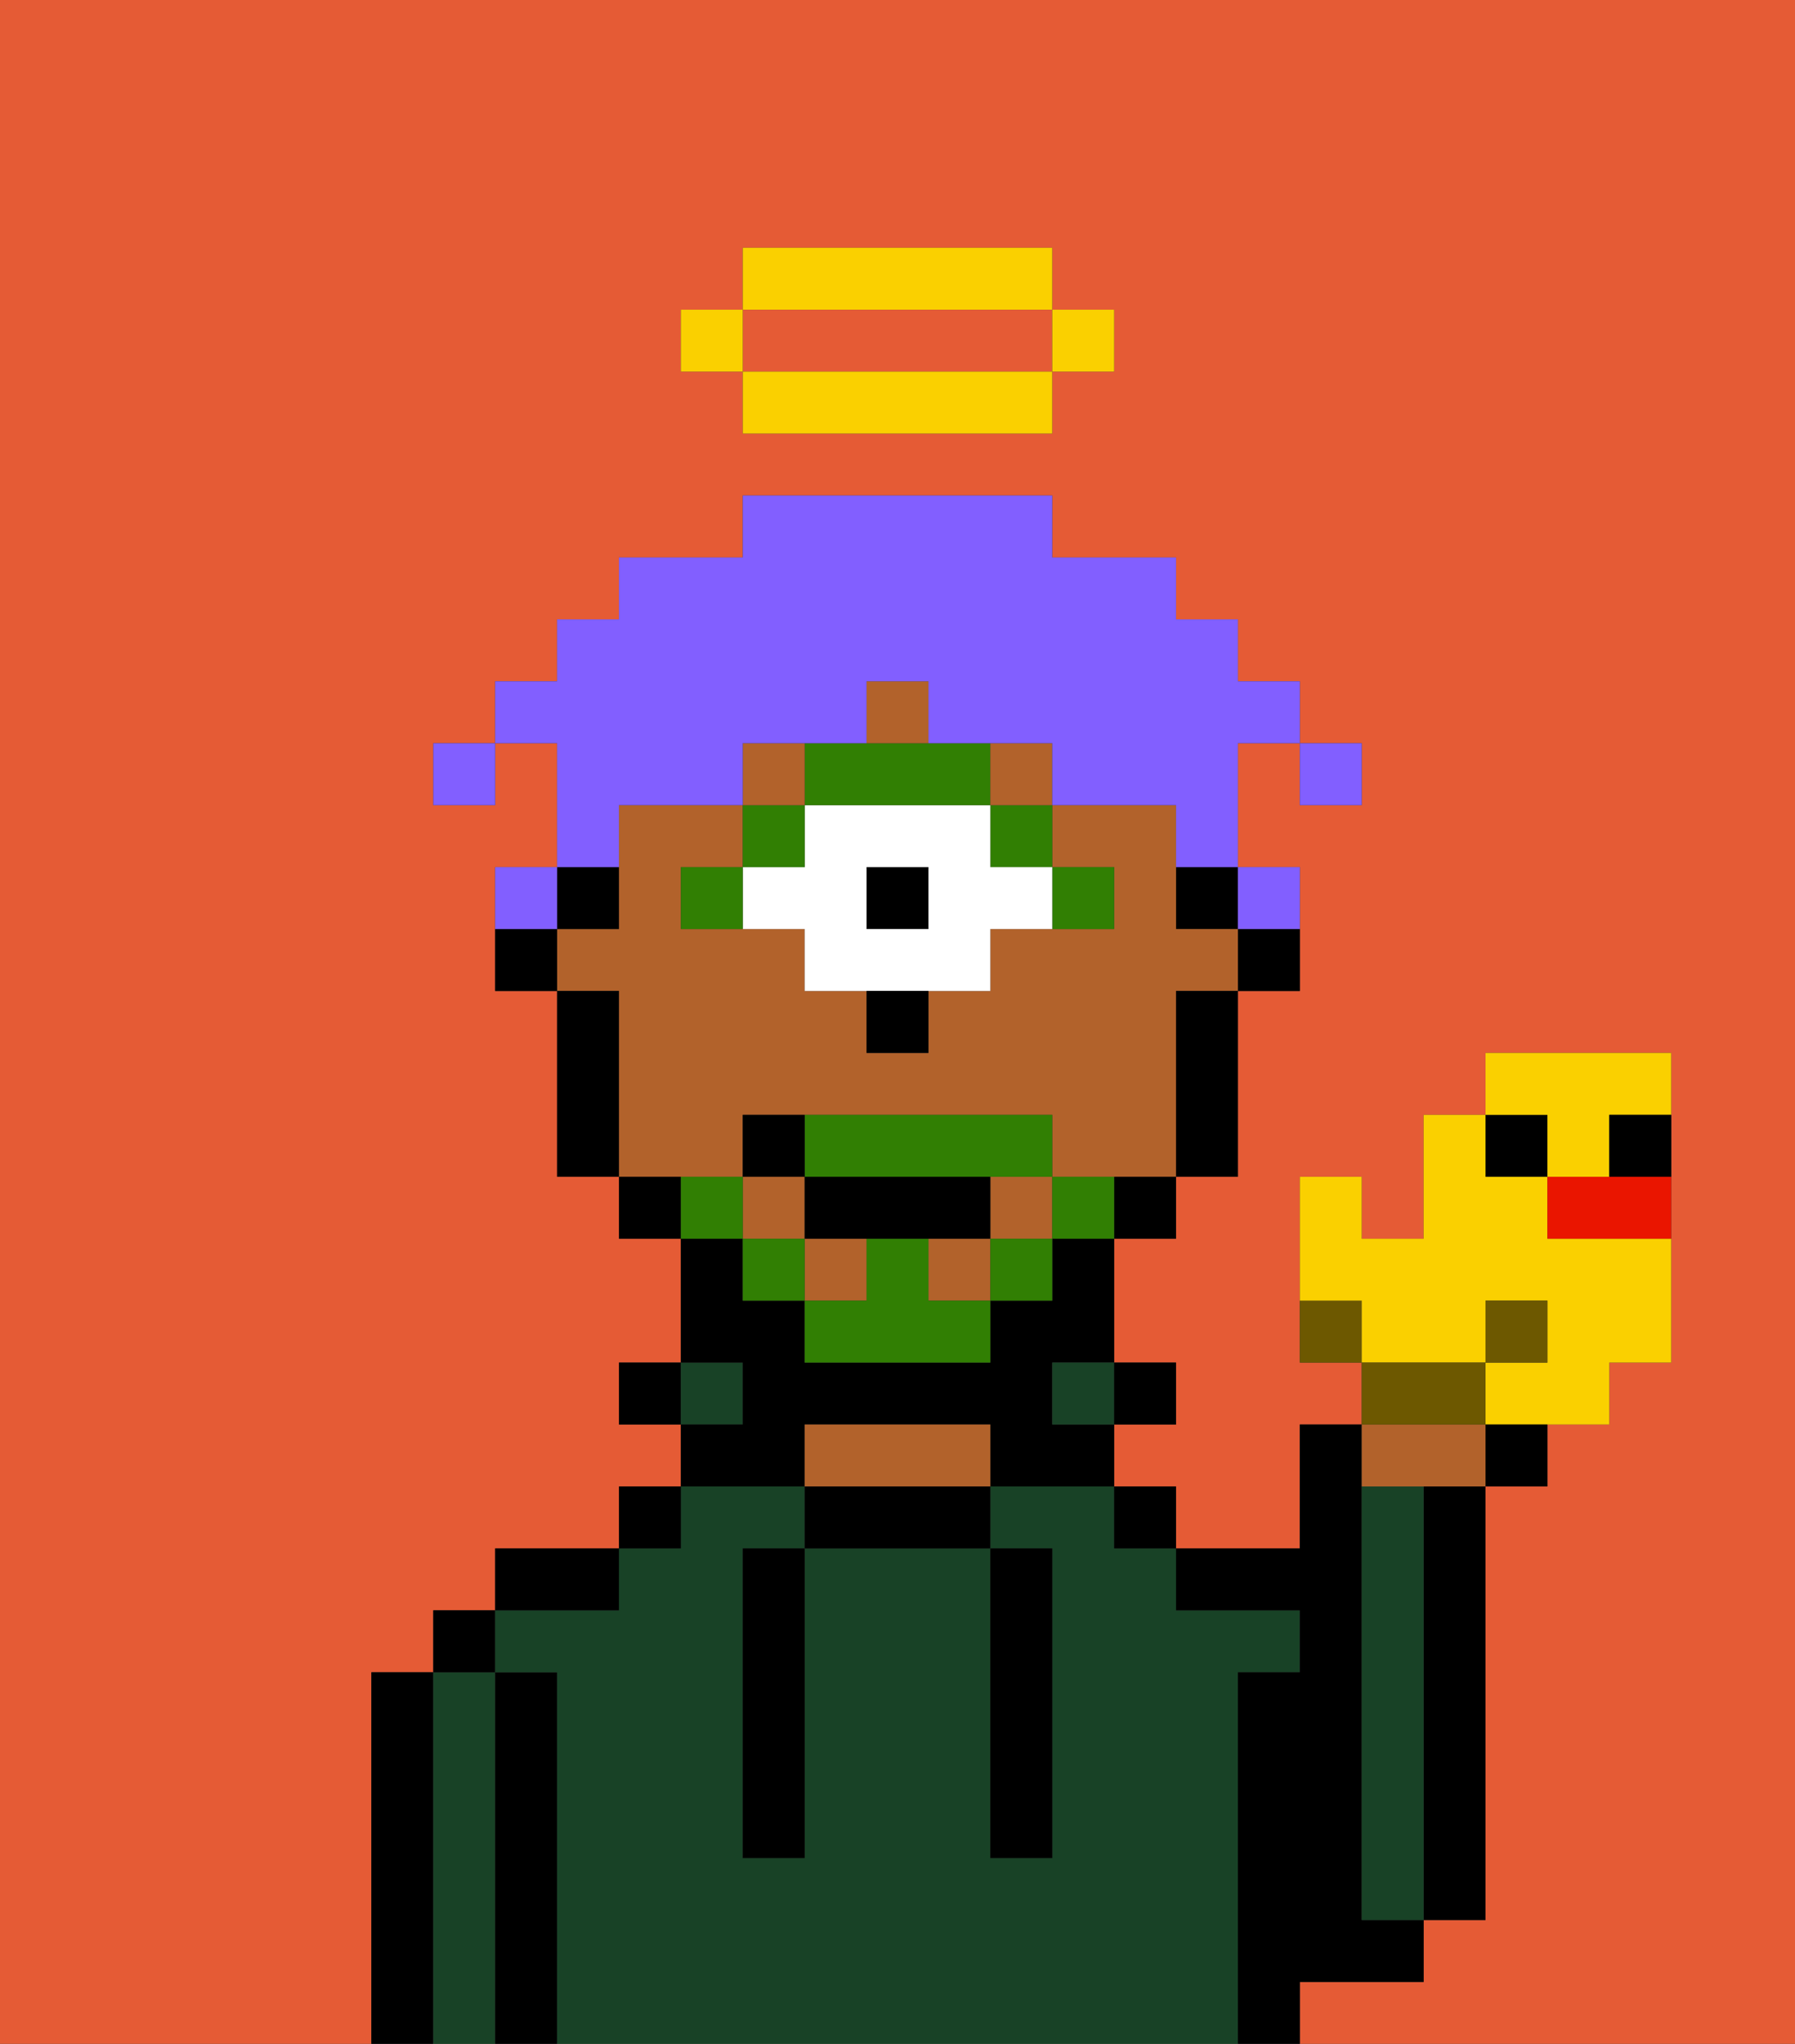 <svg xmlns="http://www.w3.org/2000/svg" viewBox="0 0 29 33"><rect x="0" y="0" width="29" height="33" fill="#333333" stroke="none"/><defs><style>polygon,rect,path{shape-rendering:crispedges;}.pa130-1{fill:#e55b35;}.pa130-2{fill:#000000;}.pa130-3{fill:#184226;}.pa130-4{fill:#b2622b;}.pa130-5{fill:#317f03;}.pa130-6{fill:#ffffff;}.pa130-7{fill:#317f03;}.pa130-8{fill:#825fff;}.pa130-9{fill:#fad000;}.pa130-10{fill:#6d5800;}.pa130-11{fill:#ea1500;}</style></defs><path class="pa130-1" d="M6,32V27H7V26H8V25h2V24h1V23H10V22h1V20H10V19H9V16H8V14H9V12H8v1H7V12H8V11H9V10h1V9h2V8h5V9h2v1h1v1h1v1h1v1H21V12H20v2h1v2H20v3H19v1H18v2h1v1H18v1h1v1h2V23h1V22H21V19h1v1h1V18h1V17h3v5H26v1H25v1H24v7H23v1H21v1h8V0H0V33H6ZM11,5h1V4h5V5h1V6H17V7H12V6H11Z"/><path class="pa130-1" d="M13,6h4V5H12V6Z"/><path class="pa130-2" d="M23,25v6h1V24H23Z"/><path class="pa130-2" d="M7,27H6v6H7V27Z"/><path class="pa130-3" d="M8,27H7v6H8V27Z"/><rect class="pa130-2" x="7" y="26" width="1" height="1"/><path class="pa130-2" d="M9,27H8v6H9V27Z"/><path class="pa130-3" d="M20,27h1V26H19V25H18V24H16v1h1v5H16V25H13v5H12V25h1V24H11v1H10v1H8v1H9v6H20V27Z"/><path class="pa130-2" d="M10,25H8v1h2Z"/><rect class="pa130-2" x="10" y="24" width="1" height="1"/><rect class="pa130-2" x="10" y="22" width="1" height="1"/><rect class="pa130-3" x="11" y="22" width="1" height="1"/><path class="pa130-2" d="M13,23h3v1h2V23H17V22h1V20H17v1H16v1H13V21H12V20H11v2h1v1H11v1h2Z"/><path class="pa130-2" d="M13,24v1h3V24H13Z"/><path class="pa130-4" d="M15,23H13v1h3V23Z"/><rect class="pa130-3" x="17" y="22" width="1" height="1"/><rect class="pa130-2" x="18" y="24" width="1" height="1"/><rect class="pa130-2" x="18" y="22" width="1" height="1"/><path class="pa130-2" d="M22,32h1V31H22V23H21v2H19v1h2v1H20v6h1V32Z"/><path class="pa130-3" d="M23,25V24H22v7h1V25Z"/><path class="pa130-2" d="M12,26v4h1V25H12Z"/><path class="pa130-2" d="M16,30h1V25H16v5Z"/><path class="pa130-2" d="M20,16h1V15H20Z"/><rect class="pa130-2" x="19" y="14" width="1" height="1"/><path class="pa130-4" d="M12,19V18h5v1h2V16h1V15H19V13H17v1h1v1H16v1H15v1H14V16H13V15H11V14h1V13H10v2H9v1h1v3h2Z"/><rect class="pa130-4" x="15" y="20" width="1" height="1"/><rect class="pa130-4" x="12" y="19" width="1" height="1"/><rect class="pa130-4" x="13" y="20" width="1" height="1"/><rect class="pa130-4" x="16" y="19" width="1" height="1"/><path class="pa130-2" d="M19,17v2h1V16H19Z"/><path class="pa130-2" d="M18,20h1V19H18Z"/><path class="pa130-2" d="M10,19v1h1V19Z"/><path class="pa130-2" d="M10,15V14H9v1Z"/><path class="pa130-2" d="M10,16H9v3h1V16Z"/><path class="pa130-2" d="M8,15v1H9V15Z"/><path class="pa130-5" d="M18,15V14H17v1Z"/><rect class="pa130-5" x="16" y="13" width="1" height="1"/><rect class="pa130-2" x="14" y="14" width="1" height="1"/><path class="pa130-6" d="M16,13H13v1H12v1h1v1h3V15h1V14H16Zm-1,2H14V14h1Z"/><path class="pa130-5" d="M14,13h2V12H13v1Z"/><rect class="pa130-5" x="12" y="13" width="1" height="1"/><path class="pa130-5" d="M11,14v1h1V14Z"/><path class="pa130-2" d="M14,17h1V16H14Z"/><path class="pa130-4" d="M15,11H14v1h1Z"/><rect class="pa130-4" x="16" y="12" width="1" height="1"/><rect class="pa130-4" x="12" y="12" width="1" height="1"/><path class="pa130-7" d="M17,19v1h1V19Z"/><rect class="pa130-7" x="16" y="20" width="1" height="1"/><path class="pa130-7" d="M15,20H14v1H13v1h3V21H15Z"/><path class="pa130-7" d="M14,19h3V18H13v1Z"/><rect class="pa130-7" x="12" y="20" width="1" height="1"/><path class="pa130-7" d="M12,19H11v1h1Z"/><path class="pa130-2" d="M13,19v1h3V19H13Z"/><path class="pa130-2" d="M13,18H12v1h1Z"/><rect class="pa130-8" x="21" y="12" width="1" height="1"/><path class="pa130-8" d="M10,13h2V12h2V11h1v1h2v1h2v1h1V12h1V11H20V10H19V9H17V8H12V9H10v1H9v1H8v1H9v2h1Z"/><path class="pa130-8" d="M21,15V14H20v1Z"/><path class="pa130-8" d="M9,14H8v1H9Z"/><rect class="pa130-8" x="7" y="12" width="1" height="1"/><rect class="pa130-9" x="17" y="5" width="1" height="1"/><path class="pa130-9" d="M13,6H12V7h5V6H13Z"/><path class="pa130-9" d="M17,5V4H12V5h5Z"/><rect class="pa130-9" x="11" y="5" width="1" height="1"/><path class="pa130-10" d="M21,21v1h1V21Z"/><path class="pa130-9" d="M24,21h1v1H24v1h2V22h1V20H25V19H24V18H23v2H22V19H21v2h1v1h2Z"/><path class="pa130-4" d="M23,24h1V23H22v1Z"/><path class="pa130-10" d="M24,22H22v1h2Z"/><path class="pa130-2" d="M24,24h1V23H24Z"/><rect class="pa130-10" x="24" y="21" width="1" height="1"/><rect class="pa130-2" x="24" y="18" width="1" height="1"/><path class="pa130-11" d="M25,19v1h2V19H25Z"/><path class="pa130-9" d="M25,19h1V18h1V17H24v1h1Z"/><path class="pa130-2" d="M26,19h1V18H26Z"/></svg>